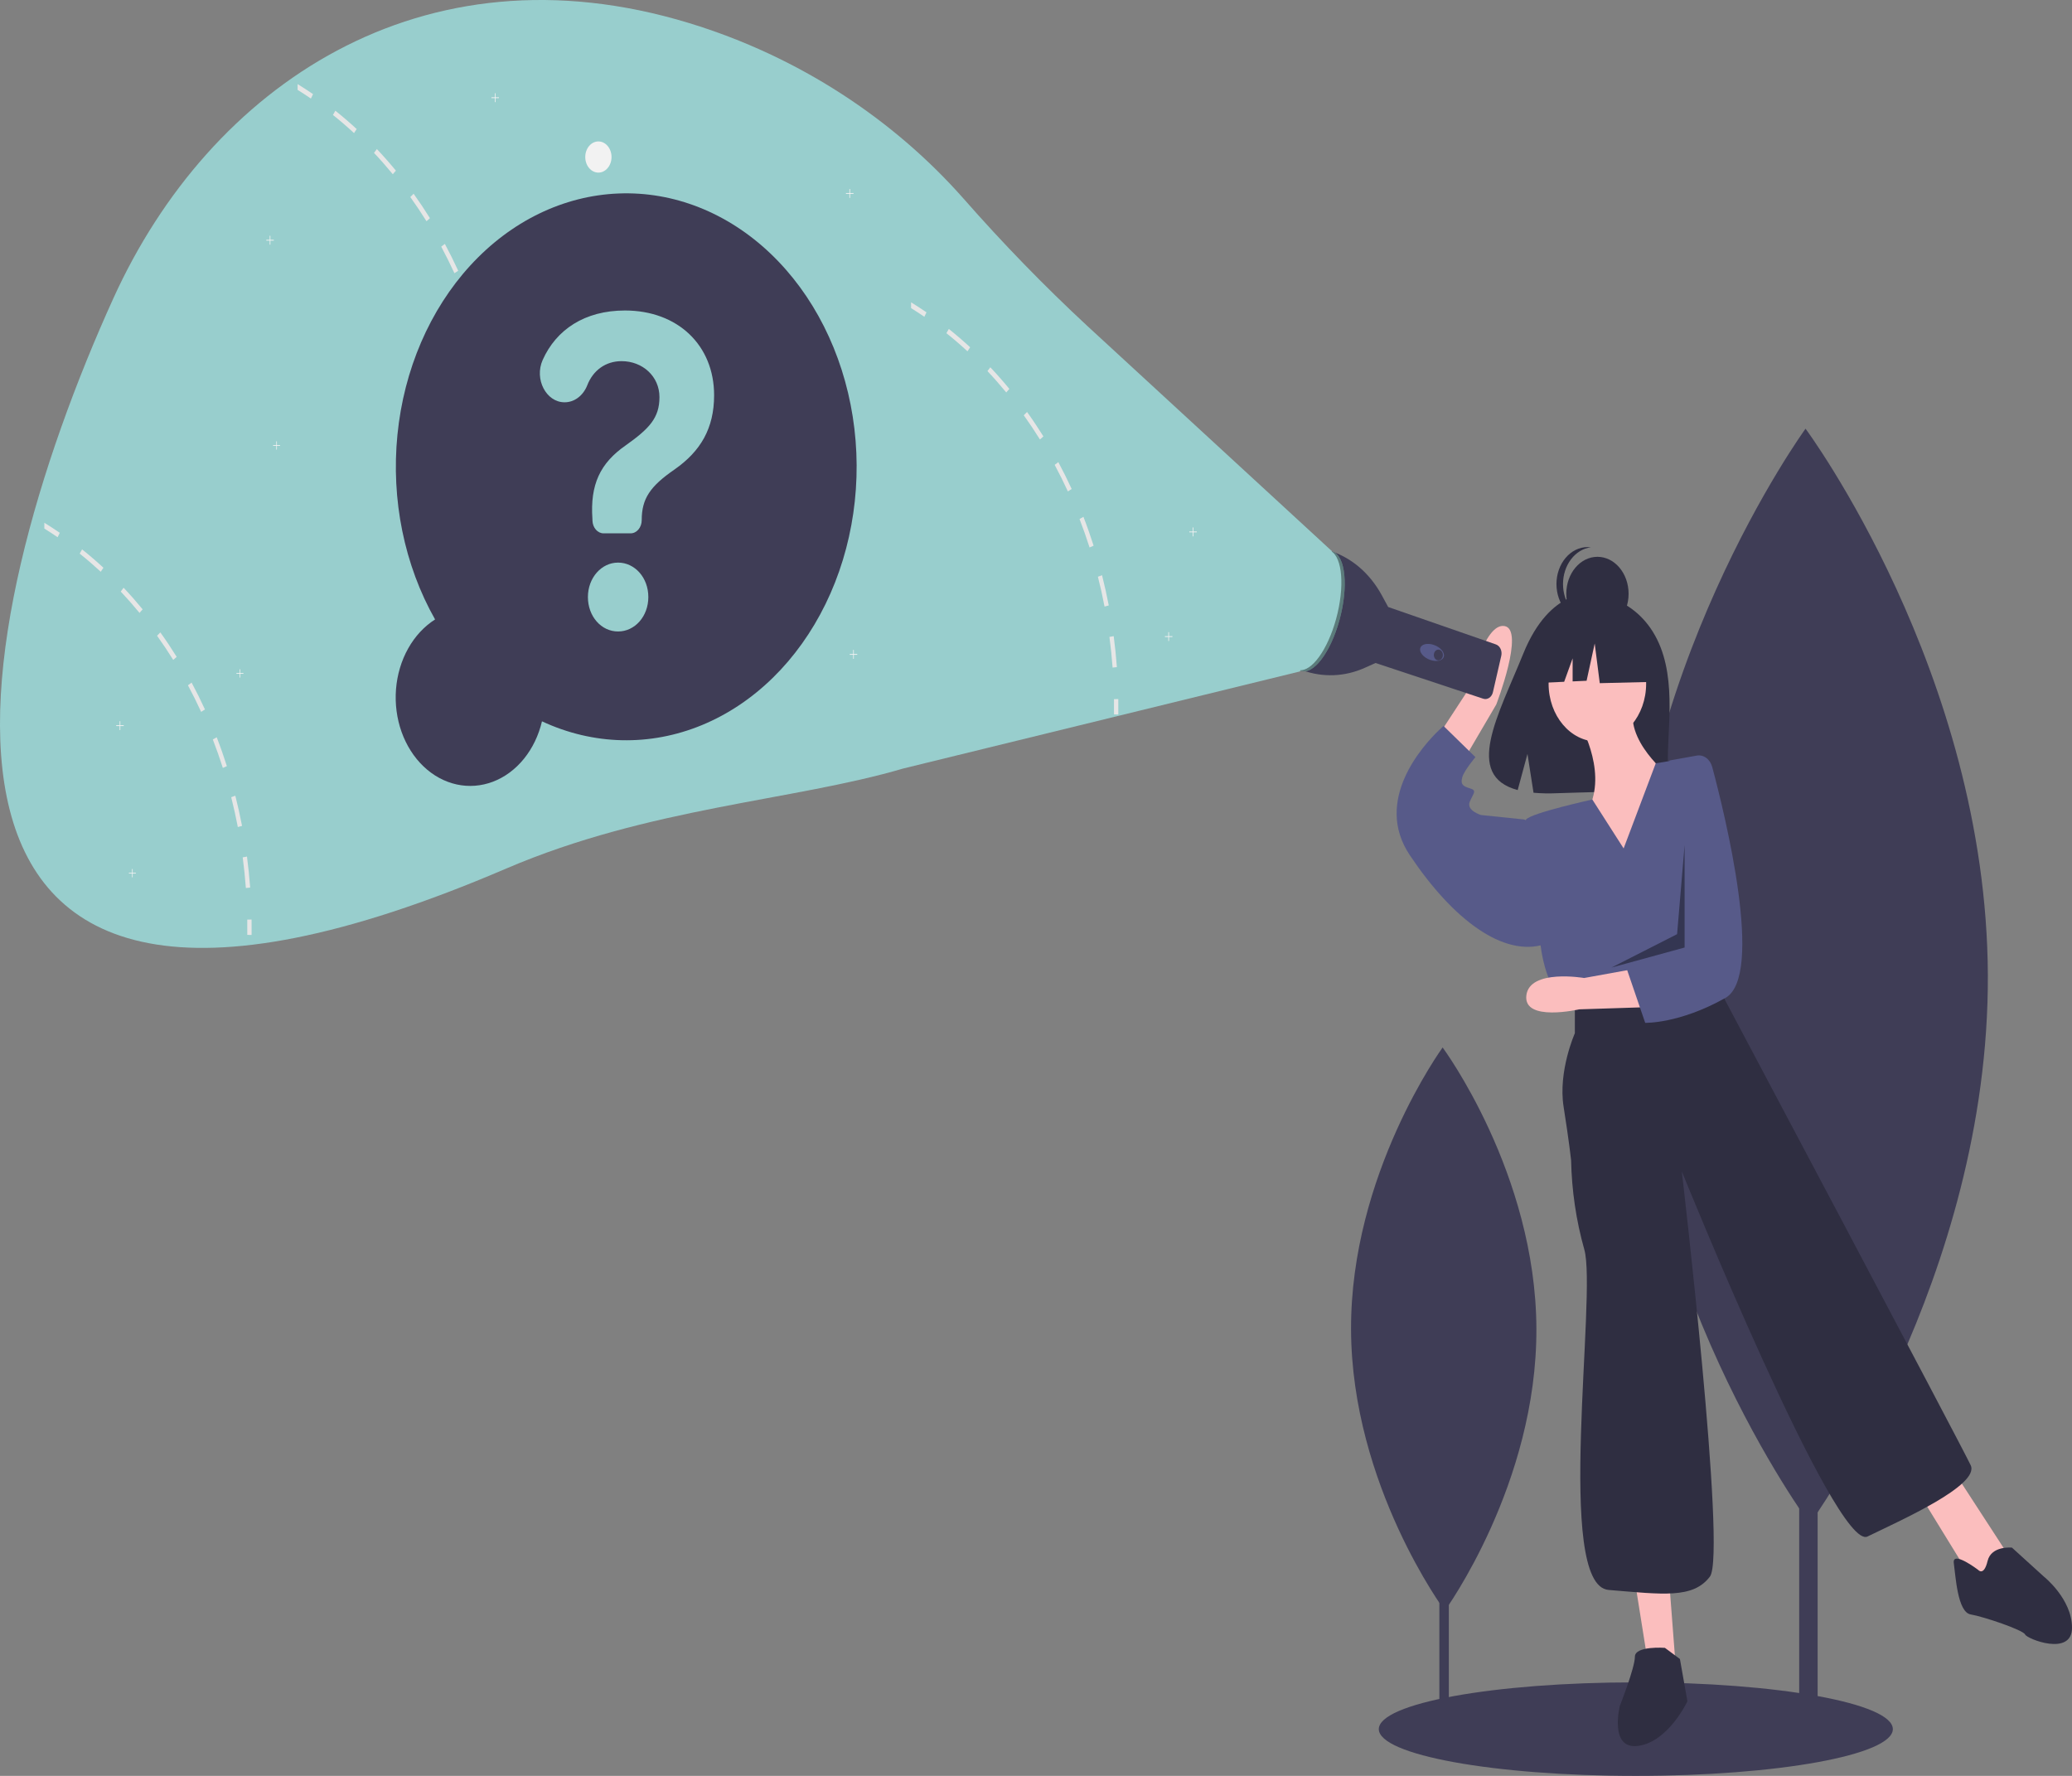 <svg width="371" height="318" viewBox="0 0 371 318" fill="none" xmlns="http://www.w3.org/2000/svg">
<rect x="0" y="0" width="371" height="318" fill="#808080" stroke="none"/>
<g clip-path="url(#clip0)">
<path d="M325.455 154.896H322.152V309.744H325.455V154.896Z" fill="#3F3D56"/>
<path d="M355.933 174.629C356.143 228.775 324.051 272.846 324.051 272.846C324.051 272.846 291.618 229.128 291.408 174.982C291.198 120.835 323.29 76.764 323.29 76.764C323.29 76.764 355.723 120.482 355.933 174.629Z" fill="#3F3D56"/>
<path d="M259.422 227.754H257.723V307.396H259.422V227.754Z" fill="#3F3D56"/>
<path d="M275.098 237.903C275.206 265.752 258.7 288.419 258.7 288.419C258.7 288.419 242.019 265.934 241.911 238.085C241.803 210.236 258.308 187.569 258.308 187.569C258.308 187.569 274.989 210.054 275.098 237.903Z" fill="#3F3D56"/>
<path d="M292.901 318C318.317 318 338.921 314.251 338.921 309.626C338.921 305.002 318.317 301.253 292.901 301.253C267.485 301.253 246.882 305.002 246.882 309.626C246.882 314.251 267.485 318 292.901 318Z" fill="#3F3D56"/>
<path d="M296.697 114.47C292.798 106.65 285.084 106.286 285.084 106.286C285.084 106.286 277.568 105.145 272.746 117.055C268.252 128.156 262.049 138.875 271.747 141.473L273.499 135.001L274.584 141.955C275.965 142.073 277.35 142.101 278.734 142.039C289.12 141.641 299.011 142.156 298.692 137.732C298.269 131.851 300.448 121.995 296.697 114.47Z" fill="#2F2E41"/>
<path d="M282.656 129.197C282.656 129.197 287.695 137.571 284.672 144.349C281.649 151.128 291.726 158.305 291.726 158.305L299.116 139.166C299.116 139.166 290.382 132.387 292.733 126.007L282.656 129.197Z" fill="#FBBEBE"/>
<path d="M286.015 132.786C290.839 132.786 294.749 128.144 294.749 122.419C294.749 116.693 290.839 112.052 286.015 112.052C281.192 112.052 277.282 116.693 277.282 122.419C277.282 128.144 281.192 132.786 286.015 132.786Z" fill="#FBBEBE"/>
<path d="M255.791 134.403L263.089 123.225C263.089 123.225 265.659 111.508 269.381 112.102C273.103 112.696 267.911 126.154 267.911 126.154L260.659 138.527L255.791 134.403Z" fill="#FBBEBE"/>
<path d="M292.734 283.11L295.085 297.864L300.124 299.459L298.78 281.914L292.734 283.11Z" fill="#FBBEBE"/>
<path d="M343.456 267.161L352.525 281.914L356.22 283.908L359.243 277.927L350.174 263.971L343.456 267.161Z" fill="#FBBEBE"/>
<path d="M290.718 151.925L285.115 143.169C285.115 143.169 274.259 145.546 273.251 146.742C272.243 147.938 275.938 169.869 275.938 169.869C275.938 169.869 276.61 175.85 279.633 179.04L282.656 181.432L307.513 175.451L308.448 162.322C308.789 157.54 308.284 152.726 306.966 148.19C305.648 143.653 303.546 139.493 300.795 135.976L296.47 136.678L290.718 151.925Z" fill="#575A89"/>
<path d="M274.594 147.539L272.915 146.742L265.189 145.944C265.189 145.944 262.502 145.147 263.174 143.552C263.845 141.957 264.517 141.558 263.174 141.159C261.83 140.761 261.494 140.362 261.83 139.166C262.166 137.969 264.181 135.577 264.181 135.577L258.471 129.995C258.471 129.995 258.162 130.254 257.662 130.734C254.827 133.459 245.856 143.29 252.424 153.121C260.15 164.685 269.22 171.463 276.61 169.071L274.594 147.539Z" fill="#575A89"/>
<path d="M281.984 179.438V185.021C281.984 185.021 278.961 191.799 279.969 198.179C280.977 204.559 281.312 207.749 281.312 207.749C281.422 213.175 282.215 218.551 283.664 223.698C286.015 231.673 278.289 283.908 288.031 284.705C297.772 285.503 303.146 286.3 306.17 282.313C309.193 278.325 301.131 209.742 301.131 209.742C301.131 209.742 328.675 277.927 334.386 275.136C340.096 272.344 354.54 265.965 352.861 262.376C351.181 258.787 308.857 179.04 308.857 179.04L307.513 175.451L281.984 179.438Z" fill="#2F2E41"/>
<path d="M298.108 295.073C298.108 295.073 292.733 294.674 292.733 296.668C292.733 298.661 290.046 305.44 290.046 305.44C290.046 305.44 288.031 313.415 293.405 312.617C298.78 311.82 302.139 304.642 302.139 304.642L300.795 297.066L298.108 295.073Z" fill="#2F2E41"/>
<path d="M354.204 281.117C354.204 281.117 349.502 277.528 349.837 279.92C350.173 282.313 350.509 288.693 352.861 289.091C355.212 289.49 362.266 291.883 362.602 292.68C362.938 293.478 371 296.668 371 291.484C371 286.3 365.961 282.313 365.961 282.313L360.251 277.129C360.251 277.129 356.556 276.731 355.884 279.522C355.212 282.313 354.204 281.117 354.204 281.117Z" fill="#2F2E41"/>
<path d="M286.029 112.946C289.109 112.946 291.606 109.982 291.606 106.325C291.606 102.669 289.109 99.705 286.029 99.705C282.948 99.705 280.451 102.669 280.451 106.325C280.451 109.982 282.948 112.946 286.029 112.946Z" fill="#2F2E41"/>
<path d="M279.864 104.583C279.864 102.948 280.374 101.371 281.296 100.155C282.217 98.94 283.485 98.172 284.854 98C284.659 97.975 284.463 97.963 284.267 97.963C282.788 97.963 281.369 98.66 280.324 99.902C279.278 101.143 278.69 102.827 278.69 104.583C278.69 106.339 279.278 108.023 280.324 109.265C281.369 110.506 282.788 111.204 284.267 111.204C284.463 111.203 284.659 111.191 284.854 111.167C283.485 110.994 282.217 110.227 281.296 109.011C280.374 107.796 279.864 106.218 279.864 104.583Z" fill="#2F2E41"/>
<path d="M294.973 113.717L287.352 108.978L276.828 110.917L274.651 122.332L280.071 122.084L281.585 117.891V122.015L284.086 121.901L285.538 115.224L286.445 122.332L295.336 122.116L294.973 113.717Z" fill="#2F2E41"/>
<path d="M294.517 180.362L282.764 180.739C282.764 180.739 272.736 183.055 273.299 178.251C273.861 173.446 283.645 175.126 283.645 175.126L294.353 173.187L294.517 180.362Z" fill="#FBBEBE"/>
<path d="M303.815 135.3C304.406 135.194 305.009 135.341 305.516 135.716C306.024 136.091 306.401 136.669 306.582 137.345C308.883 145.951 315.971 174.752 308.928 178.703C300.634 183.357 294.58 183.152 294.58 183.152L291.34 173.683L294.29 170.397L297.439 146.363L298.948 136.175L303.815 135.3Z" fill="#575A89"/>
<path opacity="0.4" d="M301.635 151.327L300.291 167.277L288.535 173.258L301.635 169.669V151.327Z" fill="black"/>
<path d="M238.231 98.673C242.018 99.864 245.294 102.689 247.419 106.596L248.518 108.616L248.573 108.699L267.849 115.394C268.202 115.517 268.501 115.8 268.681 116.181C268.86 116.562 268.907 117.012 268.81 117.434L267.313 123.947C267.265 124.16 267.181 124.358 267.067 124.532C266.954 124.706 266.812 124.851 266.651 124.959C266.49 125.068 266.312 125.137 266.128 125.164C265.945 125.191 265.758 125.174 265.58 125.115L246.299 118.718L246.298 118.718L244.362 119.587C240.796 121.188 236.885 121.345 233.236 120.036L238.231 98.673Z" fill="#3F3D56"/>
<path d="M258.53 117.563C258.713 116.822 257.913 115.892 256.743 115.486C255.573 115.079 254.477 115.35 254.294 116.091C254.111 116.832 254.912 117.762 256.082 118.168C257.251 118.574 258.348 118.303 258.53 117.563Z" fill="#575A89"/>
<path d="M257.546 118.245C257.993 118.245 258.355 117.815 258.355 117.285C258.355 116.754 257.993 116.324 257.546 116.324C257.099 116.324 256.737 116.754 256.737 117.285C256.737 117.815 257.099 118.245 257.546 118.245Z" fill="#3F3D56"/>
<path d="M239.842 111.01C241.45 105.126 240.935 99.656 238.694 98.793C236.452 97.93 233.332 102.001 231.724 107.885C230.117 113.77 230.631 119.24 232.873 120.102C235.115 120.965 238.235 116.894 239.842 111.01Z" fill="#98CECD"/>
<path opacity="0.4" d="M239.243 110.802C240.792 105.132 240.371 99.848 238.333 98.698C238.455 98.716 238.576 98.748 238.694 98.793C240.936 99.656 241.45 105.126 239.842 111.01C238.235 116.894 235.115 120.965 232.873 120.102C232.792 120.071 232.712 120.033 232.635 119.989C234.84 120.322 237.721 116.376 239.243 110.802Z" fill="black"/>
<path d="M238.484 98.694L194.736 58.411C187 51.236 179.577 43.599 172.494 35.529C160.023 21.419 143.094 10.137 123.384 4.131C75.496 -10.462 37.56 15.413 20.305 53.406C-6.062 111.464 -26.268 205.676 90.642 155.527C116.211 144.56 142.092 143.394 161.716 137.617L232.774 120.226L238.484 98.694Z" fill="#98CECD"/>
<path d="M107.144 30.908C108.443 30.908 109.496 29.659 109.496 28.117C109.496 26.576 108.443 25.326 107.144 25.326C105.846 25.326 104.793 26.576 104.793 28.117C104.793 29.659 105.846 30.908 107.144 30.908Z" fill="#F2F2F2"/>
<path d="M152.821 34.569H152.209V33.842H152.09V34.569H151.478V34.711H152.09V35.437H152.209V34.711H152.821V34.569Z" fill="#F2F2F2"/>
<path d="M214.292 95.177H213.68V94.45H213.561V95.177H212.949V95.319H213.561V96.045H213.68V95.319H214.292V95.177Z" fill="#F2F2F2"/>
<path d="M209.925 113.918H209.313V113.191H209.194V113.918H208.582V114.06H209.194V114.786H209.313V114.06H209.925V113.918Z" fill="#F2F2F2"/>
<path d="M22.153 129.867H21.541V129.141H21.421V129.867H20.809V130.009H21.421V130.736H21.541V130.009H22.153V129.867Z" fill="#F2F2F2"/>
<path d="M49.025 42.942H48.413V42.216H48.294V42.942H47.682V43.084H48.294V43.81H48.413V43.084H49.025V42.942Z" fill="#F2F2F2"/>
<path d="M153.493 117.107H152.881V116.381H152.761V117.107H152.149V117.249H152.761V117.976H152.881V117.249H153.493V117.107Z" fill="#F2F2F2"/>
<path d="M89.334 17.423H88.722V16.696H88.603V17.423H87.991V17.565H88.603V18.291H88.722V17.565H89.334V17.423Z" fill="#F2F2F2"/>
<path d="M89.57 74.832L88.807 74.972C89.046 76.782 89.234 78.632 89.371 80.463L90.141 80.383C90.003 78.529 89.811 76.663 89.57 74.832Z" fill="#E6E6E6"/>
<path d="M87.484 63.931L86.745 64.198C87.191 65.953 87.591 67.751 87.93 69.541L88.686 69.338C88.34 67.528 87.934 65.709 87.484 63.931Z" fill="#E6E6E6"/>
<path d="M84.155 53.476L83.453 53.859C84.098 55.53 84.702 57.244 85.25 58.959L85.972 58.636C85.418 56.901 84.81 55.163 84.155 53.476Z" fill="#E6E6E6"/>
<path d="M79.654 43.675L79.002 44.166C79.832 45.713 80.628 47.316 81.367 48.922L82.045 48.484C81.3 46.857 80.493 45.238 79.654 43.675Z" fill="#E6E6E6"/>
<path d="M74.058 34.691L73.47 35.285C74.471 36.681 75.445 38.141 76.365 39.616L76.983 39.07C76.056 37.578 75.072 36.103 74.058 34.691Z" fill="#E6E6E6"/>
<path d="M67.48 26.693L66.966 27.375C68.122 28.599 69.254 29.887 70.332 31.199L70.886 30.557C69.795 29.229 68.649 27.929 67.48 26.693Z" fill="#E6E6E6"/>
<path d="M60.05 19.826L59.617 20.584C60.9 21.609 62.17 22.701 63.389 23.83L63.866 23.108C62.63 21.968 61.347 20.863 60.05 19.826Z" fill="#E6E6E6"/>
<path d="M53.288 15.058V16.094C54.091 16.593 54.887 17.115 55.666 17.649L56.053 16.856C55.146 16.234 54.224 15.634 53.288 15.058Z" fill="#E6E6E6"/>
<path d="M89.622 86.119L90.394 86.102C90.408 87.028 90.409 87.958 90.397 88.868L89.625 88.854C89.637 87.954 89.635 87.034 89.622 86.119Z" fill="#E6E6E6"/>
<path d="M44.222 153.384L43.459 153.523C43.698 155.334 43.886 157.184 44.024 159.014L44.793 158.934C44.655 157.08 44.464 155.214 44.222 153.384Z" fill="#E6E6E6"/>
<path d="M42.136 142.482L41.397 142.75C41.844 144.504 42.243 146.302 42.583 148.093L43.339 147.889C42.992 146.079 42.586 144.261 42.136 142.482Z" fill="#E6E6E6"/>
<path d="M38.807 132.027L38.105 132.41C38.75 134.081 39.355 135.795 39.902 137.51L40.624 137.187C40.07 135.452 39.462 133.714 38.807 132.027Z" fill="#E6E6E6"/>
<path d="M34.306 122.227L33.654 122.717C34.484 124.264 35.28 125.867 36.019 127.474L36.698 127.035C35.952 125.409 35.146 123.79 34.306 122.227Z" fill="#E6E6E6"/>
<path d="M28.71 113.243L28.122 113.837C29.123 115.233 30.097 116.692 31.018 118.167L31.636 117.621C30.709 116.13 29.724 114.654 28.71 113.243Z" fill="#E6E6E6"/>
<path d="M22.133 105.244L21.619 105.926C22.774 107.15 23.906 108.438 24.984 109.75L25.539 109.108C24.447 107.78 23.302 106.48 22.133 105.244Z" fill="#E6E6E6"/>
<path d="M14.702 98.378L14.269 99.135C15.552 100.16 16.822 101.253 18.041 102.381L18.518 101.66C17.282 100.519 15.999 99.415 14.702 98.378Z" fill="#E6E6E6"/>
<path d="M7.94 93.609V94.646C8.743 95.144 9.539 95.667 10.319 96.201L10.705 95.407C9.798 94.785 8.876 94.186 7.94 93.609Z" fill="#E6E6E6"/>
<path d="M44.274 164.67L45.046 164.654C45.06 165.579 45.061 166.51 45.049 167.419L44.277 167.405C44.289 166.506 44.288 165.586 44.274 164.67Z" fill="#E6E6E6"/>
<path d="M199.412 113.909L198.649 114.048C198.888 115.859 199.076 117.709 199.214 119.539L199.983 119.459C199.845 117.605 199.654 115.739 199.412 113.909Z" fill="#E6E6E6"/>
<path d="M197.325 103.007L196.586 103.274C197.033 105.029 197.433 106.827 197.772 108.618L198.528 108.414C198.182 106.604 197.776 104.786 197.325 103.007Z" fill="#E6E6E6"/>
<path d="M193.997 92.552L193.295 92.935C193.94 94.606 194.544 96.321 195.092 98.035L195.814 97.712C195.26 95.978 194.652 94.239 193.997 92.552Z" fill="#E6E6E6"/>
<path d="M189.496 82.751L188.844 83.242C189.674 84.789 190.47 86.392 191.209 87.999L191.888 87.56C191.142 85.933 190.336 84.314 189.496 82.751Z" fill="#E6E6E6"/>
<path d="M183.899 73.768L183.312 74.362C184.313 75.757 185.287 77.217 186.207 78.692L186.825 78.146C185.898 76.655 184.914 75.179 183.899 73.768Z" fill="#E6E6E6"/>
<path d="M177.322 65.769L176.808 66.451C177.964 67.675 179.096 68.963 180.174 70.275L180.728 69.633C179.636 68.305 178.491 67.005 177.322 65.769Z" fill="#E6E6E6"/>
<path d="M169.892 58.903L169.458 59.66C170.742 60.685 172.011 61.778 173.231 62.906L173.708 62.184C172.472 61.044 171.188 59.94 169.892 58.903Z" fill="#E6E6E6"/>
<path d="M163.13 54.134V55.171C163.933 55.669 164.729 56.191 165.509 56.726L165.895 55.932C164.988 55.31 164.066 54.711 163.13 54.134Z" fill="#E6E6E6"/>
<path d="M199.464 125.195L200.236 125.179C200.25 126.104 200.251 127.035 200.239 127.944L199.467 127.93C199.479 127.031 199.478 126.111 199.464 125.195Z" fill="#E6E6E6"/>
<path d="M50.149 79.706H49.58V79.029H49.469V79.706H48.899V79.837H49.469V80.514H49.58V79.837H50.149V79.706Z" fill="#F2F2F2"/>
<path d="M43.585 120.52H43.016V119.843H42.905V120.52H42.335V120.652H42.905V121.327H43.016V120.652H43.585V120.52Z" fill="#F2F2F2"/>
<path d="M24.325 156.289H23.756V155.613H23.645V156.289H23.075V156.421H23.645V157.097H23.756V156.421H24.325V156.289Z" fill="#F2F2F2"/>
<path d="M77.903 110.922C72.397 101.206 70.006 89.468 71.164 77.839C72.322 66.209 76.953 55.457 84.217 47.533C91.48 39.609 100.896 35.036 110.756 34.646C120.616 34.255 130.267 38.072 137.96 45.404C145.652 52.736 150.877 63.097 152.686 74.609C154.495 86.121 152.768 98.022 147.82 108.152C142.871 118.283 135.028 125.973 125.712 129.828C116.397 133.683 106.226 133.448 97.044 129.165C96.449 131.687 95.336 133.995 93.805 135.881C92.274 137.767 90.373 139.174 88.272 139.974C86.171 140.775 83.936 140.944 81.766 140.467C79.597 139.991 77.56 138.883 75.84 137.243C74.119 135.603 72.768 133.483 71.907 131.071C71.047 128.659 70.703 126.032 70.907 123.424C71.112 120.816 71.858 118.309 73.079 116.127C74.3 113.945 75.957 112.157 77.903 110.922Z" fill="#3F3D56"/>
<path d="M111.9 55.599C121.358 55.599 127.864 61.826 127.864 70.776C127.864 76.704 125.443 80.805 120.778 84.068C116.389 87.092 114.902 89.307 114.902 93.139C114.902 93.45 114.85 93.757 114.75 94.044C114.65 94.331 114.503 94.592 114.318 94.811C114.133 95.031 113.913 95.205 113.672 95.324C113.43 95.443 113.171 95.504 112.909 95.504H108.074C107.558 95.504 107.062 95.266 106.69 94.84C106.319 94.414 106.101 93.834 106.083 93.221L106.075 92.929C105.646 86.763 107.462 82.931 112.027 79.757C116.289 76.734 118.079 74.818 118.079 71.106C118.079 67.394 115.053 64.67 111.295 64.67C108.439 64.67 106.179 66.32 105.142 69.014C104.778 69.926 104.201 70.695 103.48 71.23C102.759 71.766 101.924 72.044 101.074 72.034C97.798 72.034 95.634 67.899 97.166 64.462C99.589 59.025 104.702 55.599 111.9 55.599ZM105.268 106.91C105.268 103.467 107.689 100.743 110.665 100.743C113.666 100.743 116.087 103.437 116.087 106.91C116.087 110.382 113.666 113.076 110.665 113.076C107.664 113.076 105.268 110.382 105.268 106.91Z" fill="#98CECD"/>
</g>
<defs>
<clipPath id="clip0">
<rect width="371" height="318" fill="white"/>
</clipPath>
</defs>
</svg>
